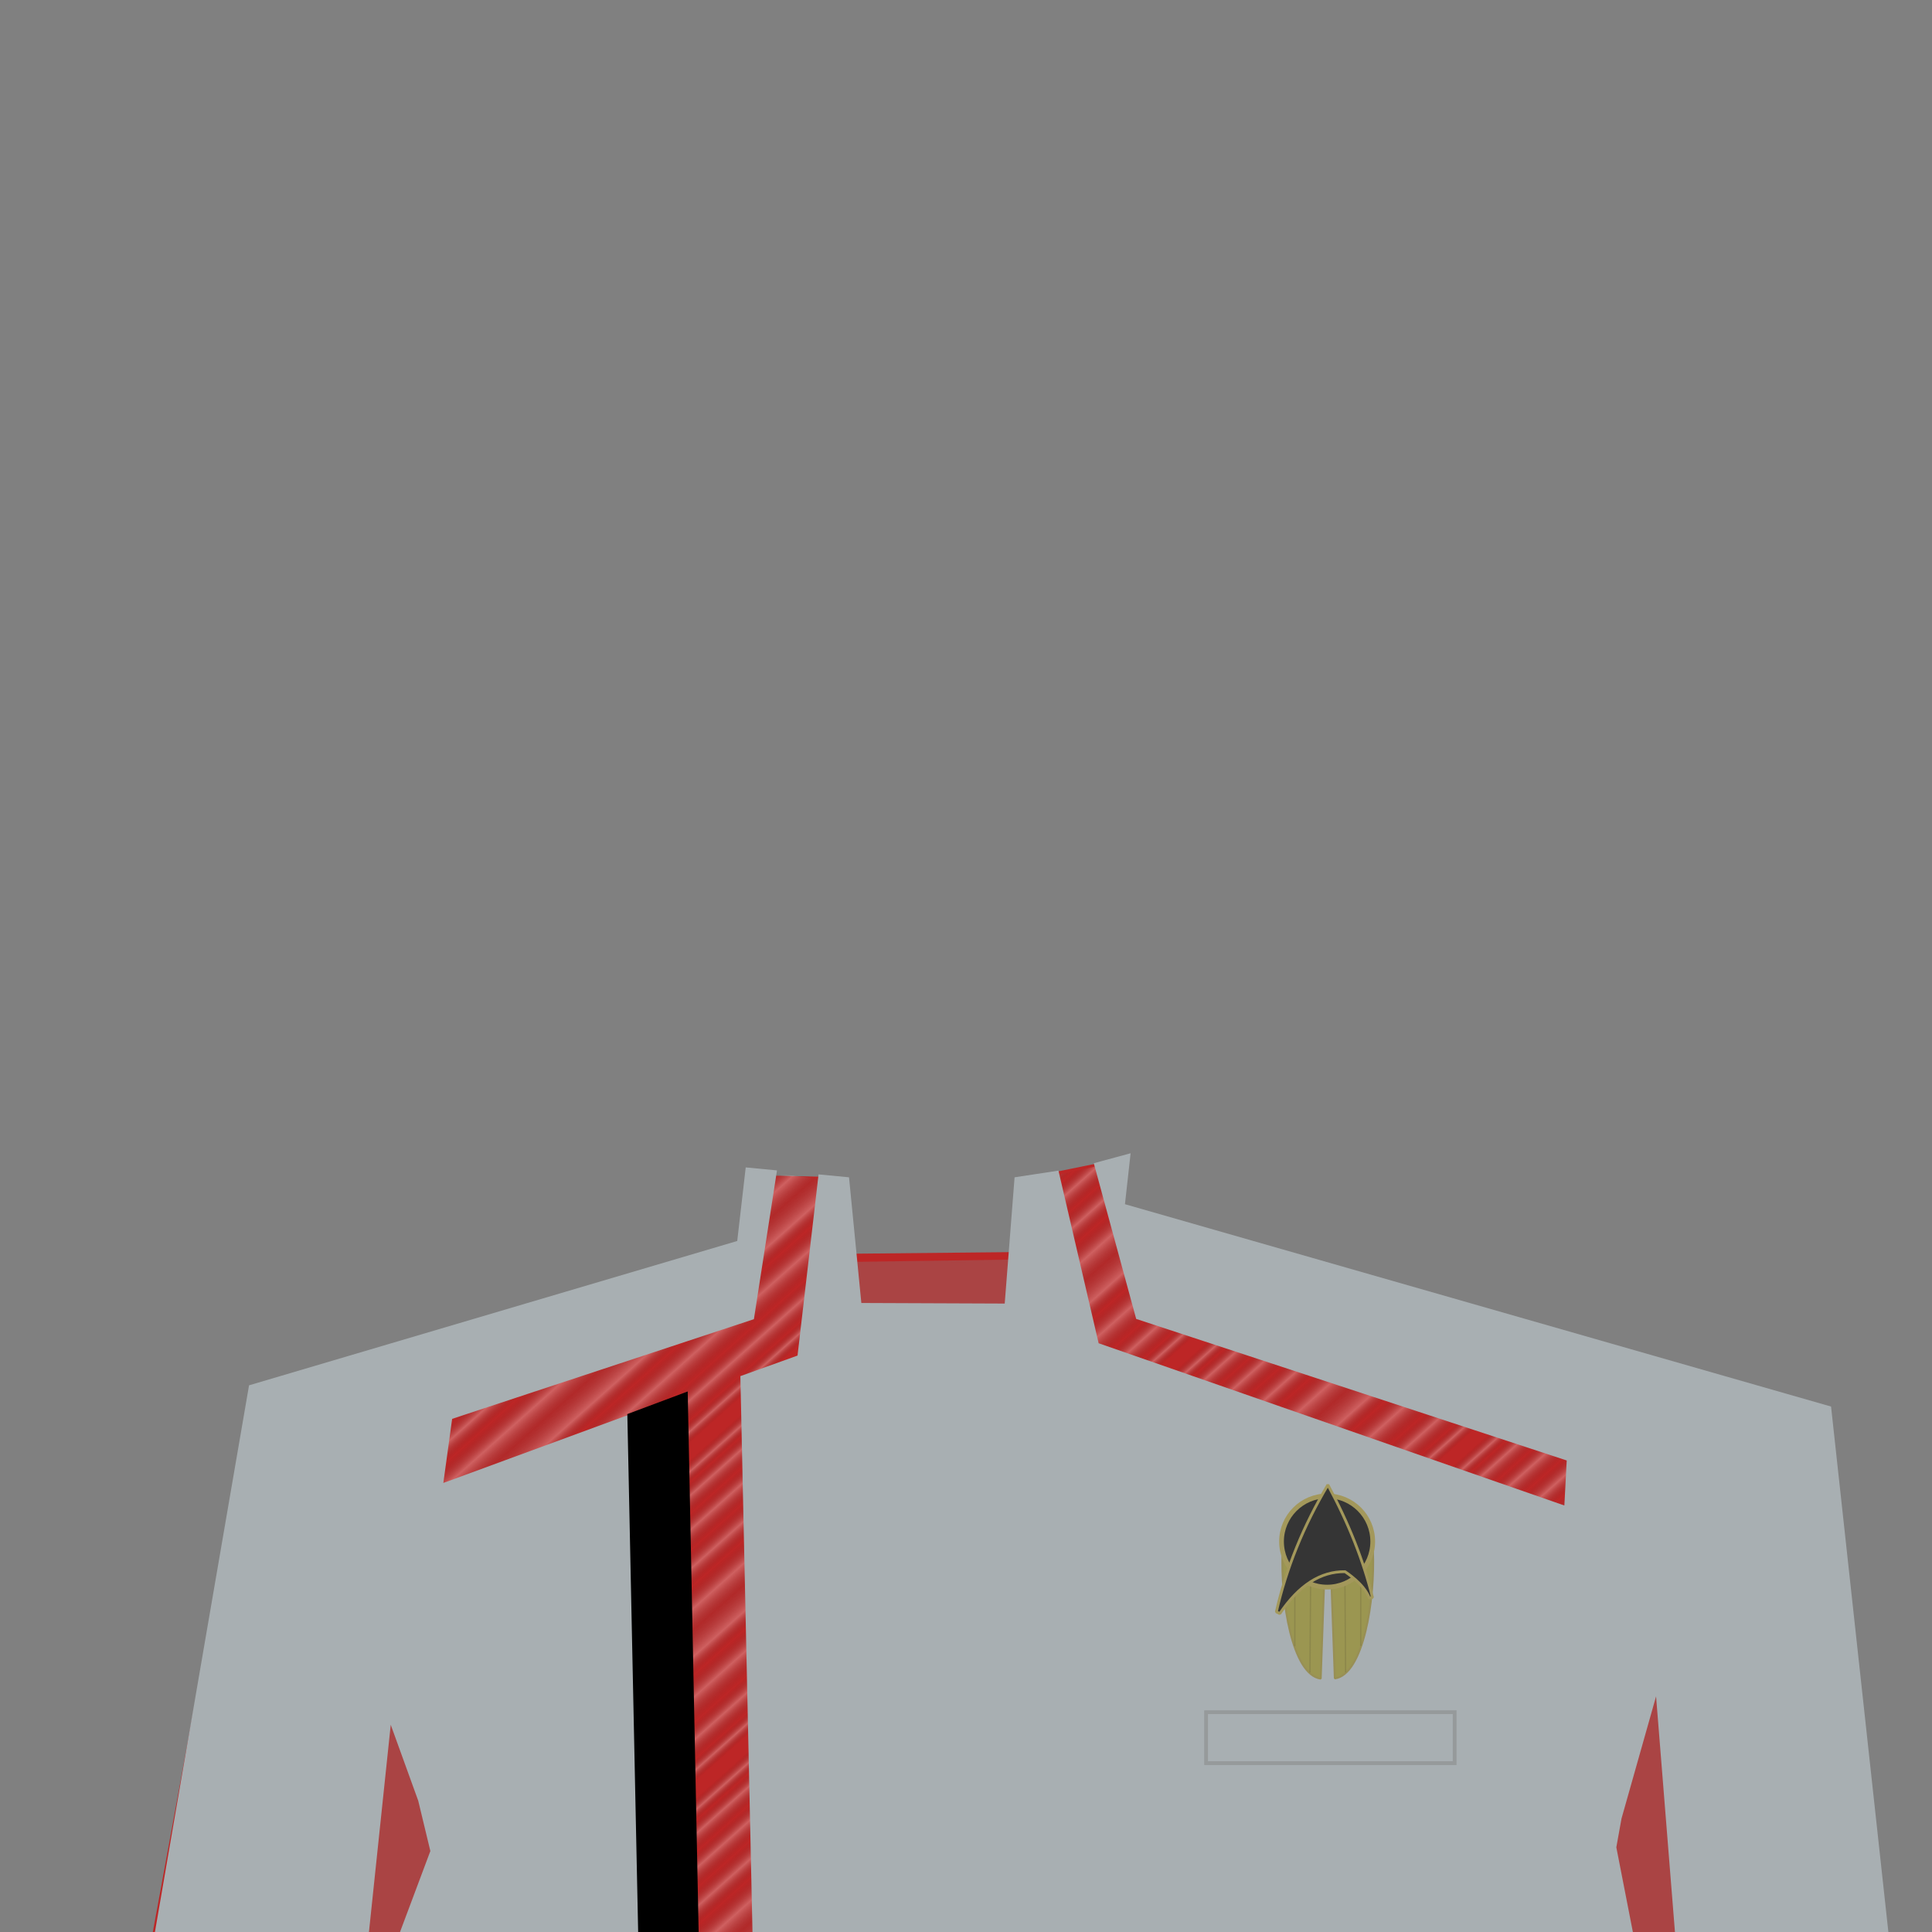 <?xml version="1.0" standalone="no"?>
<!DOCTYPE svg PUBLIC "-//W3C//DTD SVG 20010904//EN" "http://www.w3.org/TR/2001/REC-SVG-20010904/DTD/svg10.dtd">
<!-- Created using Krita: https://krita.org -->
<svg xmlns="http://www.w3.org/2000/svg" 
    xmlns:xlink="http://www.w3.org/1999/xlink"
    xmlns:krita="http://krita.org/namespaces/svg/krita"
    xmlns:sodipodi="http://sodipodi.sourceforge.net/DTD/sodipodi-0.dtd"
    width="512pt"
    height="512pt"
    viewBox="0 0 512 512">
    <rect x="0" y="0" width="512" height="512" fill="#808080" stroke="none"/>
    <style>
        .uniform-color {
            color: #BD2626;
        }
    </style>
<defs>
  <linearGradient id="gradient0" gradientUnits="objectBoundingBox" x1="0.361" y1="0.561" x2="0.167" y2="0.41" spreadMethod="repeat">
   <stop stop-color="#000000" offset="0.016" stop-opacity="0"/>
   <stop stop-color="#ffffff" offset="0.049" stop-opacity="1"/>
   <stop stop-color="#000000" offset="0.081" stop-opacity="0"/>
   <stop stop-color="#ffffff" offset="0.14" stop-opacity="1"/>
   <stop stop-color="#000000" offset="0.19" stop-opacity="0"/>
   <stop stop-color="#ffffff" offset="0.265" stop-opacity="1"/>
   <stop stop-color="#000000" offset="0.33" stop-opacity="0"/>
   <stop stop-color="#ffffff" offset="0.384" stop-opacity="1"/>
   <stop stop-color="#494949" offset="0.462" stop-opacity="0.373"/>
   <stop stop-color="#ffffff" offset="0.525" stop-opacity="1"/>
   <stop stop-color="#000000" offset="0.592" stop-opacity="0"/>
   <stop stop-color="#ffffff" offset="0.647" stop-opacity="1"/>
   <stop stop-color="#000000" offset="0.701" stop-opacity="0"/>
   <stop stop-color="#ffffff" offset="0.761" stop-opacity="1"/>
   <stop stop-color="#000000" offset="0.808" stop-opacity="0"/>
   <stop stop-color="#ffffff" offset="0.862" stop-opacity="1"/>
   <stop stop-color="#000000" offset="0.901" stop-opacity="0"/>
   <stop stop-color="#ffffff" offset="0.932" stop-opacity="1"/>
   <stop stop-color="#000000" offset="0.966" stop-opacity="0"/>
  </linearGradient>
 </defs>
<path id="shape0" transform="translate(40.5, 307.724)" fill="currentColor" class="uniform-color" fill-rule="evenodd" stroke-opacity="0" stroke="#000000" stroke-width="0" stroke-linecap="square" stroke-linejoin="bevel" d="M254.793 19.418L443.578 67.972L459.75 204.277L0 204.277L26.18 61.761L156.938 24.789L161.703 3.759L181.39 4.235L183.814 24.538L230.685 24.07L230.631 4.595L253.153 0Z" sodipodi:nodetypes="ccccccccccccc"/><path id="shape1" transform="translate(47.625, 333.75)" fill="#858585" fill-opacity="0.322" fill-rule="evenodd" d="M172.125 0.75L223.875 0L232.5 47.625L403.875 95.25L417 244.5L0 221.25L48.75 92.25L111.75 186.75L187.875 190.125L169.125 43.125Z" sodipodi:nodetypes="ccccccccccc"/><path id="shape11" transform="translate(108.75, 308.625)" opacity="0.27" fill="url(#gradient0)" fill-rule="evenodd" stroke-opacity="0" stroke="#000000" stroke-width="0" stroke-linecap="square" stroke-linejoin="bevel" d="M2.25 59.25L0 99.375L45 88.125L49.875 228.75L106.125 225L102 71.25L324.375 111.375L322.125 71.625L203.25 31.125L187.875 17.625L183.75 0L166.875 3.75L167.625 55.125L112.875 52.125L111.75 4.125L91.875 1.875L84.375 37.125Z" sodipodi:nodetypes="cccccccccccccccccc"/><path id="shape111" transform="translate(41.062, 305.625)" fill="#a8afb2" fill-rule="evenodd" stroke-opacity="0" stroke="#000000" stroke-width="0" stroke-linecap="square" stroke-linejoin="bevel" d="M0 206.375L56.713 206.375L62.489 151.46L69.775 171.593L72.987 184.922L64.946 206.375L391.664 206.375L387.28 183.931L388.655 176.309L397.814 143.931L402.818 206.375L459.375 206.375L444.187 67.125L257.062 13.5L258.562 0L248.804 2.642L260.037 43.903L374.136 81.414L373.511 93.346L250.087 50.346L239.442 4.604L227.812 6.375L225.198 39.833L187.203 39.679L183.937 6.375L175.868 5.601L170.295 53.615L155.145 59.063L158.355 206.375L142.106 206.375L140.904 63.671L76.428 87.372L78.76 70.384L158.73 43.97L164.849 4.545L156.562 3.75L154.312 23.25L24.938 61.5Z" sodipodi:nodetypes="ccccccccccccccccccccccccccccccccccccccc"/><path id="shape2" transform="translate(166.25, 368.75)" fill="#000000" fill-rule="evenodd" stroke-opacity="0" stroke="#000000" stroke-width="0" stroke-linecap="square" stroke-linejoin="bevel" d="M2.84217e-14 6L16 0L19 148.25L3 149.5Z" sodipodi:nodetypes="ccccc"/><g id="group0" transform="matrix(0.047 0 0 0.047 338.25 393.506)" fill="none">
  <path id="shape01" transform="matrix(-1 0 0 1 545.908 278.676)" fill="#9b9651" fill-rule="evenodd" stroke="#988f55" stroke-width="11.081" stroke-linecap="square" stroke-linejoin="bevel" d="M245.02 0L216.157 812.409C55.852 790.684 -10.682 371.745 1.382 92.531Z" sodipodi:nodetypes="cccc"/>
  <path id="shape12" transform="matrix(-1 0 0 1 390.418 486.628)" fill="none" stroke-opacity="0.322" stroke="#6f673b" stroke-width="7.2" stroke-linecap="square" stroke-linejoin="miter" stroke-miterlimit="2" d="M0 567L4.32 0" sodipodi:nodetypes="cc"/>
  <path id="shape21" transform="matrix(-1 0 0 1 475.738 417.478)" fill="none" stroke-opacity="0.322" stroke="#6f673b" stroke-width="7.2" stroke-linecap="square" stroke-linejoin="miter" stroke-miterlimit="2" d="M1.13687e-13 487.11L0 0" sodipodi:nodetypes="cc"/>
  <path id="shape3" transform="translate(33.822, 279.952)" fill="#9b9651" fill-rule="evenodd" stroke="#988f55" stroke-width="11.081" stroke-linecap="square" stroke-linejoin="bevel" d="M245.02 0L216.157 812.409C55.852 790.684 -10.682 371.745 1.382 92.531Z" sodipodi:nodetypes="cccc"/>
  <path id="shape4" transform="translate(189.312, 487.903)" fill="none" stroke-opacity="0.322" stroke="#6f673b" stroke-width="7.2" stroke-linecap="square" stroke-linejoin="miter" stroke-miterlimit="2" d="M0 567L4.32 0" sodipodi:nodetypes="cc"/>
  <path id="shape5" transform="translate(103.992, 418.753)" fill="none" stroke-opacity="0.322" stroke="#6f673b" stroke-width="7.2" stroke-linecap="square" stroke-linejoin="miter" stroke-miterlimit="2" d="M1.13687e-13 487.11L0 0" sodipodi:nodetypes="cc"/>
  <circle id="shape31" transform="matrix(0.529 0 0 0.529 29.106 62.255)" r="486" cx="486" cy="486" fill="#353535" stroke="#a3985b" stroke-width="50.4" stroke-linecap="square" stroke-linejoin="bevel"/>
  <path id="shape011" transform="matrix(0.529 0 0 0.529 0 0)" fill="#353535" stroke="#a3985b" stroke-width="29.801" stroke-linecap="square" stroke-linejoin="bevel" d="M549.065 0C288.677 436.964 105.655 888.013 0 1353.15L36.801 1371.94C240.478 1070.25 472.297 921.381 732.257 925.339C744.677 936.217 931.709 1051.71 990.954 1207.01C997.726 1204.64 1009.01 1202.86 1024.81 1201.65C928.711 808.63 770.128 408.079 549.065 0Z" sodipodi:nodetypes="ccccccc"/>
 </g><rect id="shape6" transform="translate(319.625, 453.75)" fill="none" stroke-opacity="0.42" stroke="#7c7c7c" stroke-width="1" stroke-linecap="square" stroke-linejoin="miter" stroke-miterlimit="2" krita:marker-fill-method="auto" width="65.875" height="13.5"/>
</svg>
